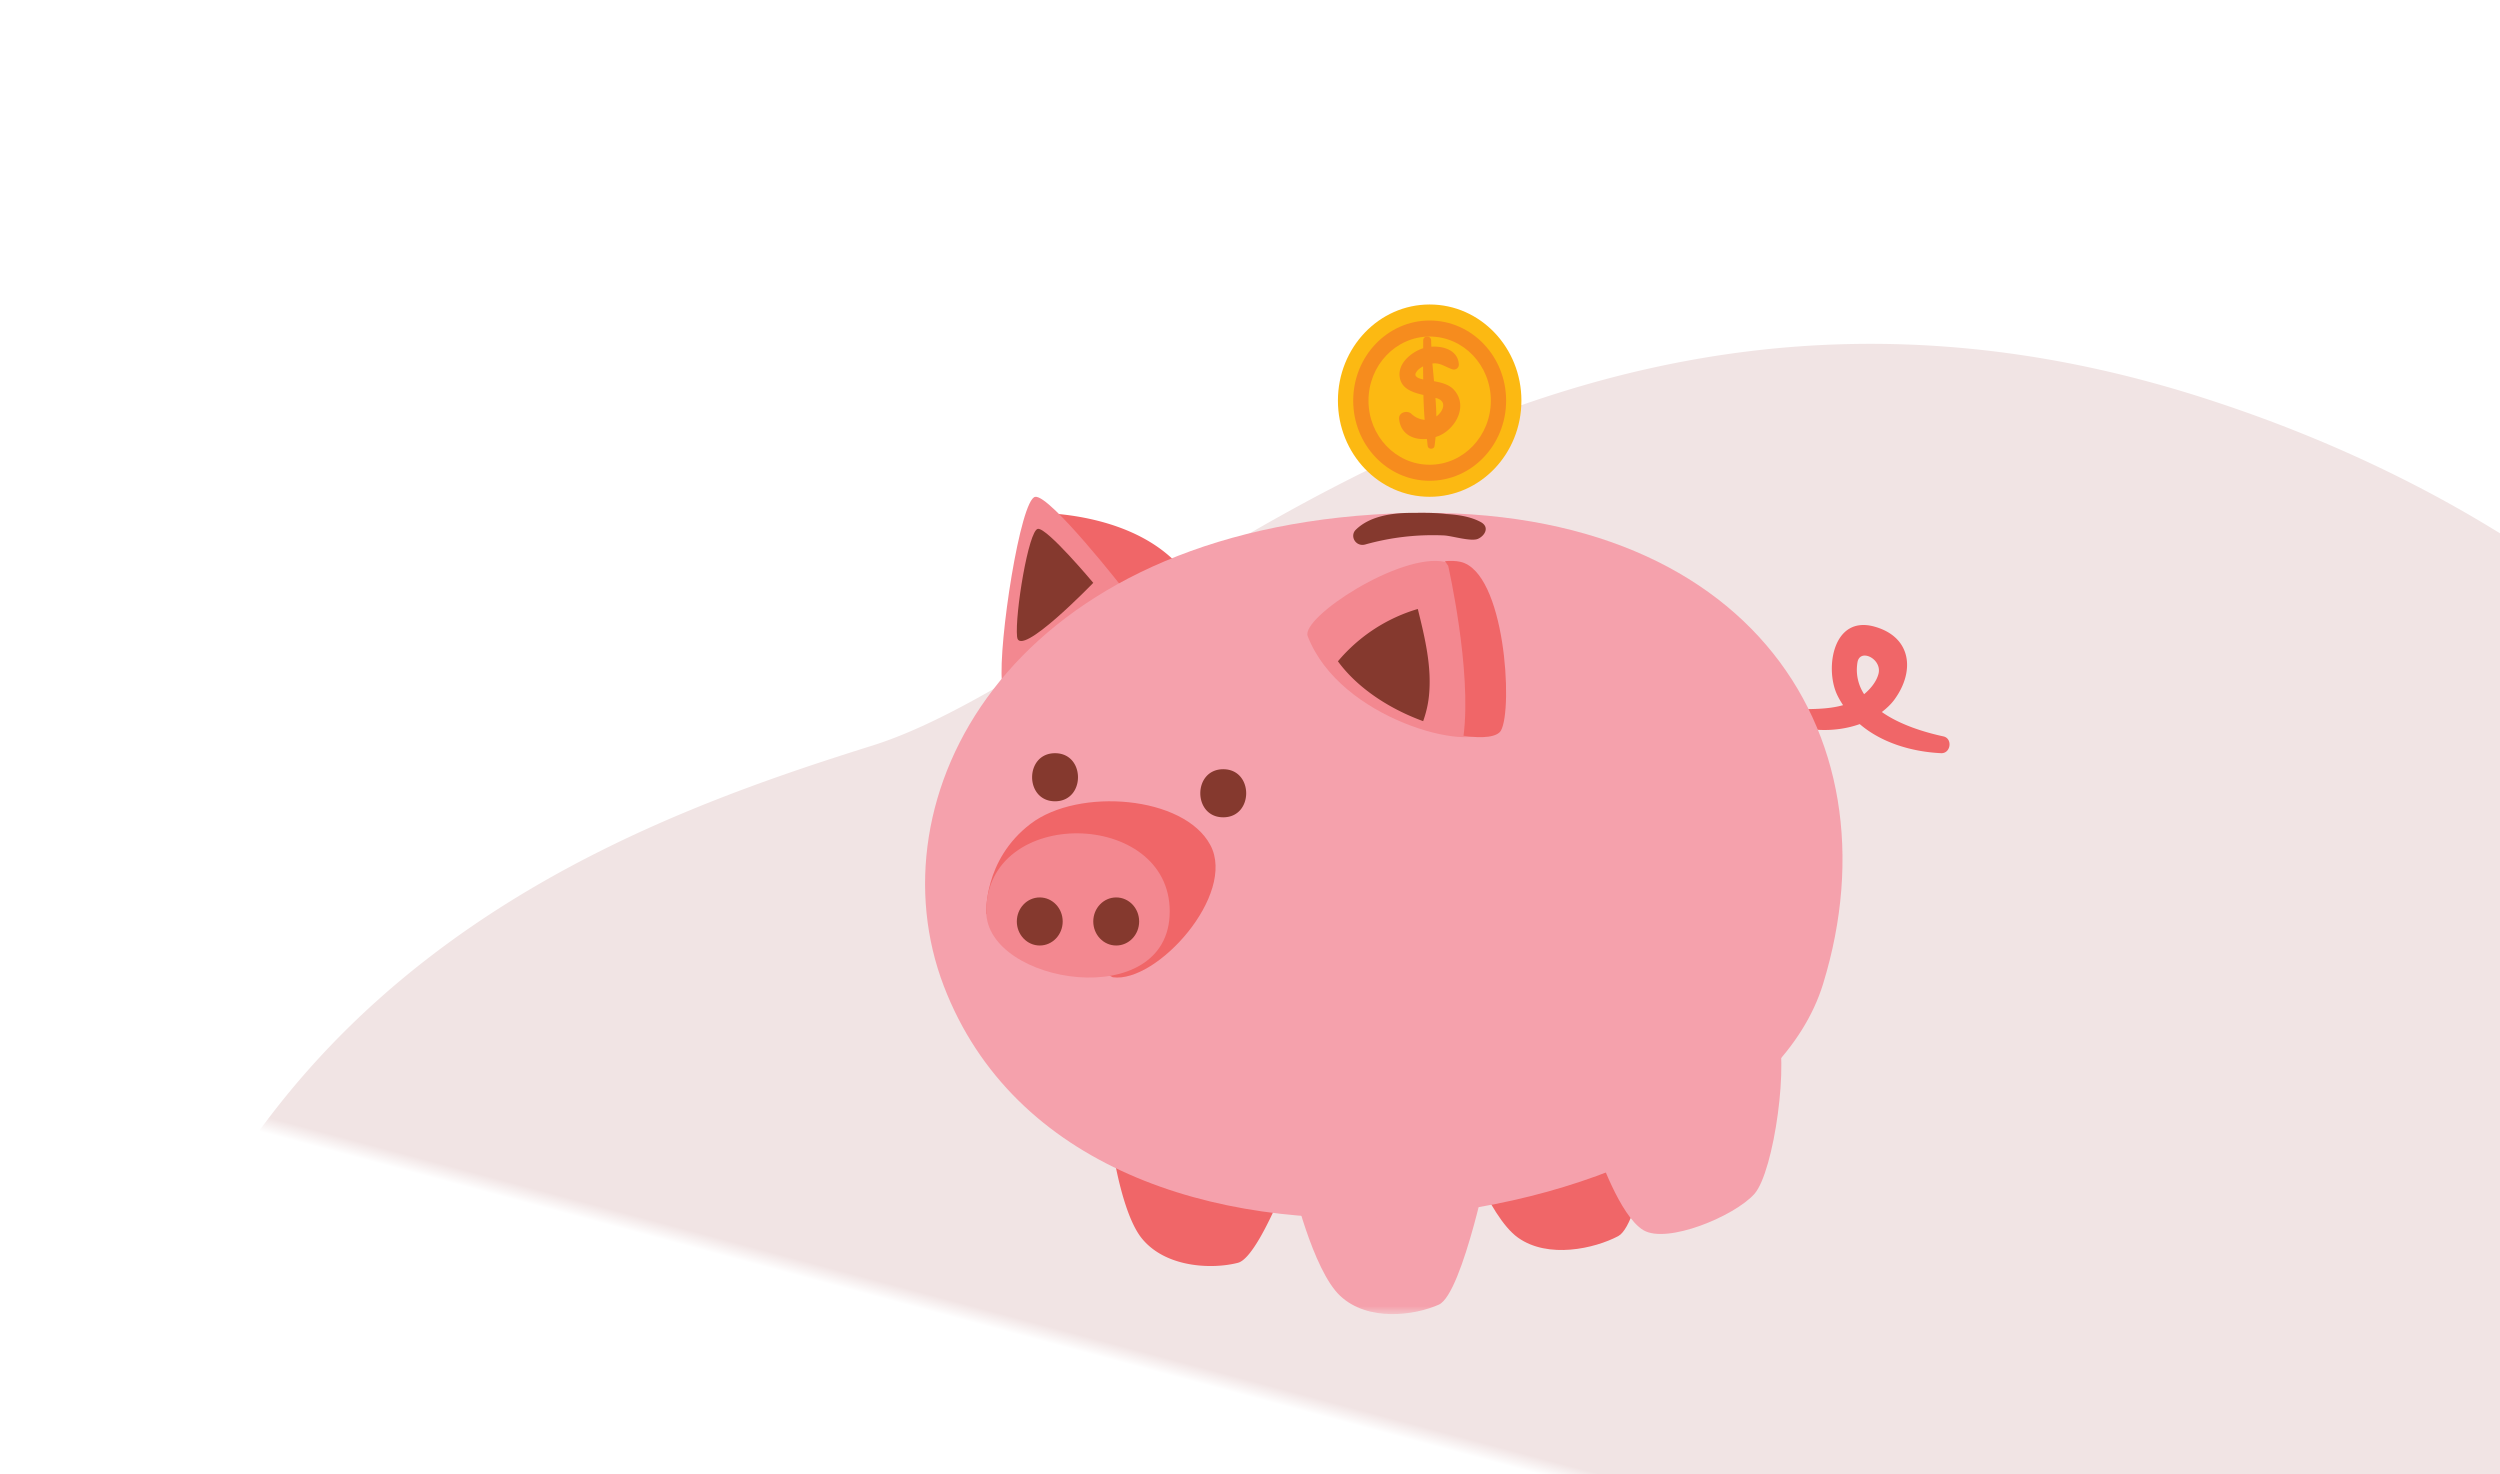 <svg width="156" height="92" xmlns="http://www.w3.org/2000/svg" xmlns:xlink="http://www.w3.org/1999/xlink">
    <defs>
        <path id="a" d="M0 0h156v92H0z"/>
        <path id="c" d="M0 0h12.404v10H0z"/>
    </defs>
    <g fill="none" fill-rule="evenodd">
        <mask id="b" fill="#fff">
            <use xlink:href="#a"/>
        </mask>
        <path d="M181.367 120.404c-5.489 15.783-16.88 32.8-33.128 37.682-24.551 7.382-27.257 28.07-71.41 25.62-6.885-.382-13.256-1.468-19.118-3.15a73.576 73.576 0 0 1-9.008-3.22C22.796 166.13 9.071 141.987 7.666 116.882 5.813 83.863 27.7 68.398 41.936 59.36c14.236-9.038 31.112-44.52 74.528-42.466 6.62.316 13.232 1.339 19.65 3.225 14.65 4.299 29.6 13.598 38.38 27.035a63.323 63.323 0 0 1 1.891 3.094c11.78 20.574 12.467 48.641 4.982 70.157" fill="#F1E4E4" mask="url(#b)" transform="rotate(15 96.907 100.357)"/>
        <g mask="url(#b)">
            <path d="M91.12 70.843s1.718 5.042 3.601 6.385c1.884 1.343 4.783.683 6.254-.093 1.47-.777 2.548-9.135 2.548-9.135l-12.404 2.843z" fill="#F06668"/>
            <path d="M99.706 71.871s1.36 4.016 2.843 4.893c1.484.878 5.684-.877 6.92-2.257 1.237-1.381 2.225-8.533 1.36-10.288-.866-1.757-11.123 7.652-11.123 7.652" fill="#F5A1AC"/>
            <g transform="translate(80.624 72)">
                <mask id="d" fill="#fff">
                    <use xlink:href="#c"/>
                </mask>
                <path d="M0 1.748S1.275 7.26 3.014 8.872c1.739 1.615 4.637 1.212 6.144.538C10.666 8.738 12.404 0 12.404 0L0 1.748z" fill="#F5A1AC" mask="url(#d)"/>
            </g>
            <path d="M69.174 70s.587 5.487 2.102 7.308c1.514 1.822 4.411 1.897 5.973 1.49 1.564-.405 4.329-8.506 4.329-8.506L69.174 70zM115.903 41.35c.138-.936 1.563-.236 1.313.704-.129.486-.495.932-.895 1.263a2.78 2.78 0 0 1-.418-1.967m5.361 4.6c-1.18-.256-2.709-.723-3.837-1.52.3-.232.576-.487.799-.795 1.28-1.765 1.052-3.886-1.254-4.532-2.572-.722-3.093 2.539-2.364 4.187.113.255.252.486.399.712-1.094.314-2.32.22-3.423.277-.385.017-.624.588-.214.772 1.356.613 3.166.672 4.678.133 1.36 1.168 3.247 1.727 5.071 1.815.613.03.743-.919.145-1.049M64.404 32.002s6.675-.238 9.698 3.938c3.023 4.177-3.527 2.865-3.527 2.865l-4.03-1.075-1.386-2.028-.755-3.7z" fill="#F06668"/>
            <path d="M70.128 36.777s-4.61-5.91-5.53-5.775c-.923.134-2.307 9.133-2.077 11.552.231 2.418 7.607-5.777 7.607-5.777" fill="#F38890"/>
            <path d="M68.22 36.37s-2.88-3.448-3.457-3.369c-.577.078-1.442 5.33-1.297 6.739.144 1.41 4.754-3.37 4.754-3.37" fill="#85392E"/>
            <path d="M58.895 61.533c-4.478-11.68 3.779-27.906 26.822-29.426 23.04-1.523 32.915 13.445 28.04 29.3-4.878 15.856-46.207 22.705-54.862.126" fill="#F5A1AC"/>
            <path d="M61.544 57.024s-.205-3.363 2.776-5.626c2.982-2.264 9.562-1.75 11.207 1.336 1.646 3.085-3.34 8.625-6.087 8.248l-7.896-3.958z" fill="#F06668"/>
            <path d="M61.541 56.87c0 4.557 11.45 6.381 11.45 0 0-6.38-11.45-6.606-11.45 0" fill="#F38890"/>
            <path d="M66.312 57.5c0 .828-.64 1.5-1.431 1.5s-1.431-.672-1.431-1.5.64-1.5 1.43-1.5c.792 0 1.432.672 1.432 1.5M71.083 57.5c0 .829-.64 1.5-1.433 1.5-.79 0-1.43-.671-1.43-1.5s.64-1.5 1.43-1.5c.793 0 1.433.671 1.433 1.5" fill="#85392E"/>
            <path d="M81.6 39.695c-.443-1.152 5.808-5.256 8.585-4.63 2.778.624 3.282 9.137 2.525 10.513-.757 1.377-9.09-.627-11.11-5.883" fill="#F38890"/>
            <path d="M93.663 45.58c.76-1.378.253-9.897-2.536-10.523-.285-.064-.613-.068-.962-.042l.202.292s1.487 6.53.957 10.604c1.208.187 2.113.08 2.339-.331" fill="#F06668"/>
            <path d="M88.805 45c.179-.5.303-1.02.358-1.54.197-1.834-.249-3.67-.692-5.46a10.322 10.322 0 0 0-4.985 3.266c1.314 1.794 3.41 3.043 5.319 3.734M76.33 48c-1.908 0-1.908 3 0 3 1.909 0 1.909-3 0-3M65.834 47c-1.907 0-1.907 3 0 3 1.91 0 1.91-3 0-3M92.409 32.582c-.608-.336-1.38-.46-2.154-.506-.775-.098-1.62-.073-2.18-.073-1.223 0-2.604.204-3.47 1.05-.401.39-.014 1.089.59.922a15.564 15.564 0 0 1 4.91-.564c.494.023 1.7.404 2.127.21.43-.197.73-.732.177-1.039" fill="#85392E"/>
            <path d="M94.936 25c0 3.313-2.563 6-5.726 6-3.162 0-5.724-2.687-5.724-6s2.562-6 5.724-6c3.163 0 5.726 2.687 5.726 6" fill="#FCB912"/>
            <path d="M93.982 25c0 2.76-2.136 5-4.772 5-2.635 0-4.77-2.24-4.77-5 0-2.762 2.135-5 4.77-5 2.636 0 4.772 2.238 4.772 5" fill="#F68C1E"/>
            <path d="M93.028 25c0 2.208-1.71 4-3.817 4-2.108 0-3.817-1.792-3.817-4s1.71-4 3.817-4c2.108 0 3.817 1.792 3.817 4" fill="#FCB912"/>
            <path d="M89.63 25.987a19.64 19.64 0 0 0-.058-1.159c.034.01.074.018.106.029.643.214.36.83-.048 1.13m-1.277-2.725c.095-.177.26-.304.447-.397 0 .27.006.542.008.812-.29-.06-.584-.174-.455-.415m2.373 1.062c-.303-.336-.796-.456-1.242-.536-.035-.369-.07-.737-.102-1.104.487-.072.826.233 1.264.365a.307.307 0 0 0 .385-.298c-.038-.88-.944-1.172-1.713-1.116-.005-.131-.014-.263-.016-.392-.005-.324-.493-.324-.493 0l-.003.486c-.705.229-1.552.9-1.472 1.734.073.787.79 1.021 1.486 1.183.015.519.038 1.038.079 1.55a1.338 1.338 0 0 1-.826-.372c-.261-.243-.812-.1-.768.323.1.967.912 1.322 1.734 1.243.02.15.03.304.053.452.036.21.385.21.42 0 .033-.19.05-.381.069-.572.097-.033.195-.064.289-.109 1.017-.492 1.73-1.865.856-2.837" fill="#F68C1E"/>
        </g>
    </g>
</svg>
